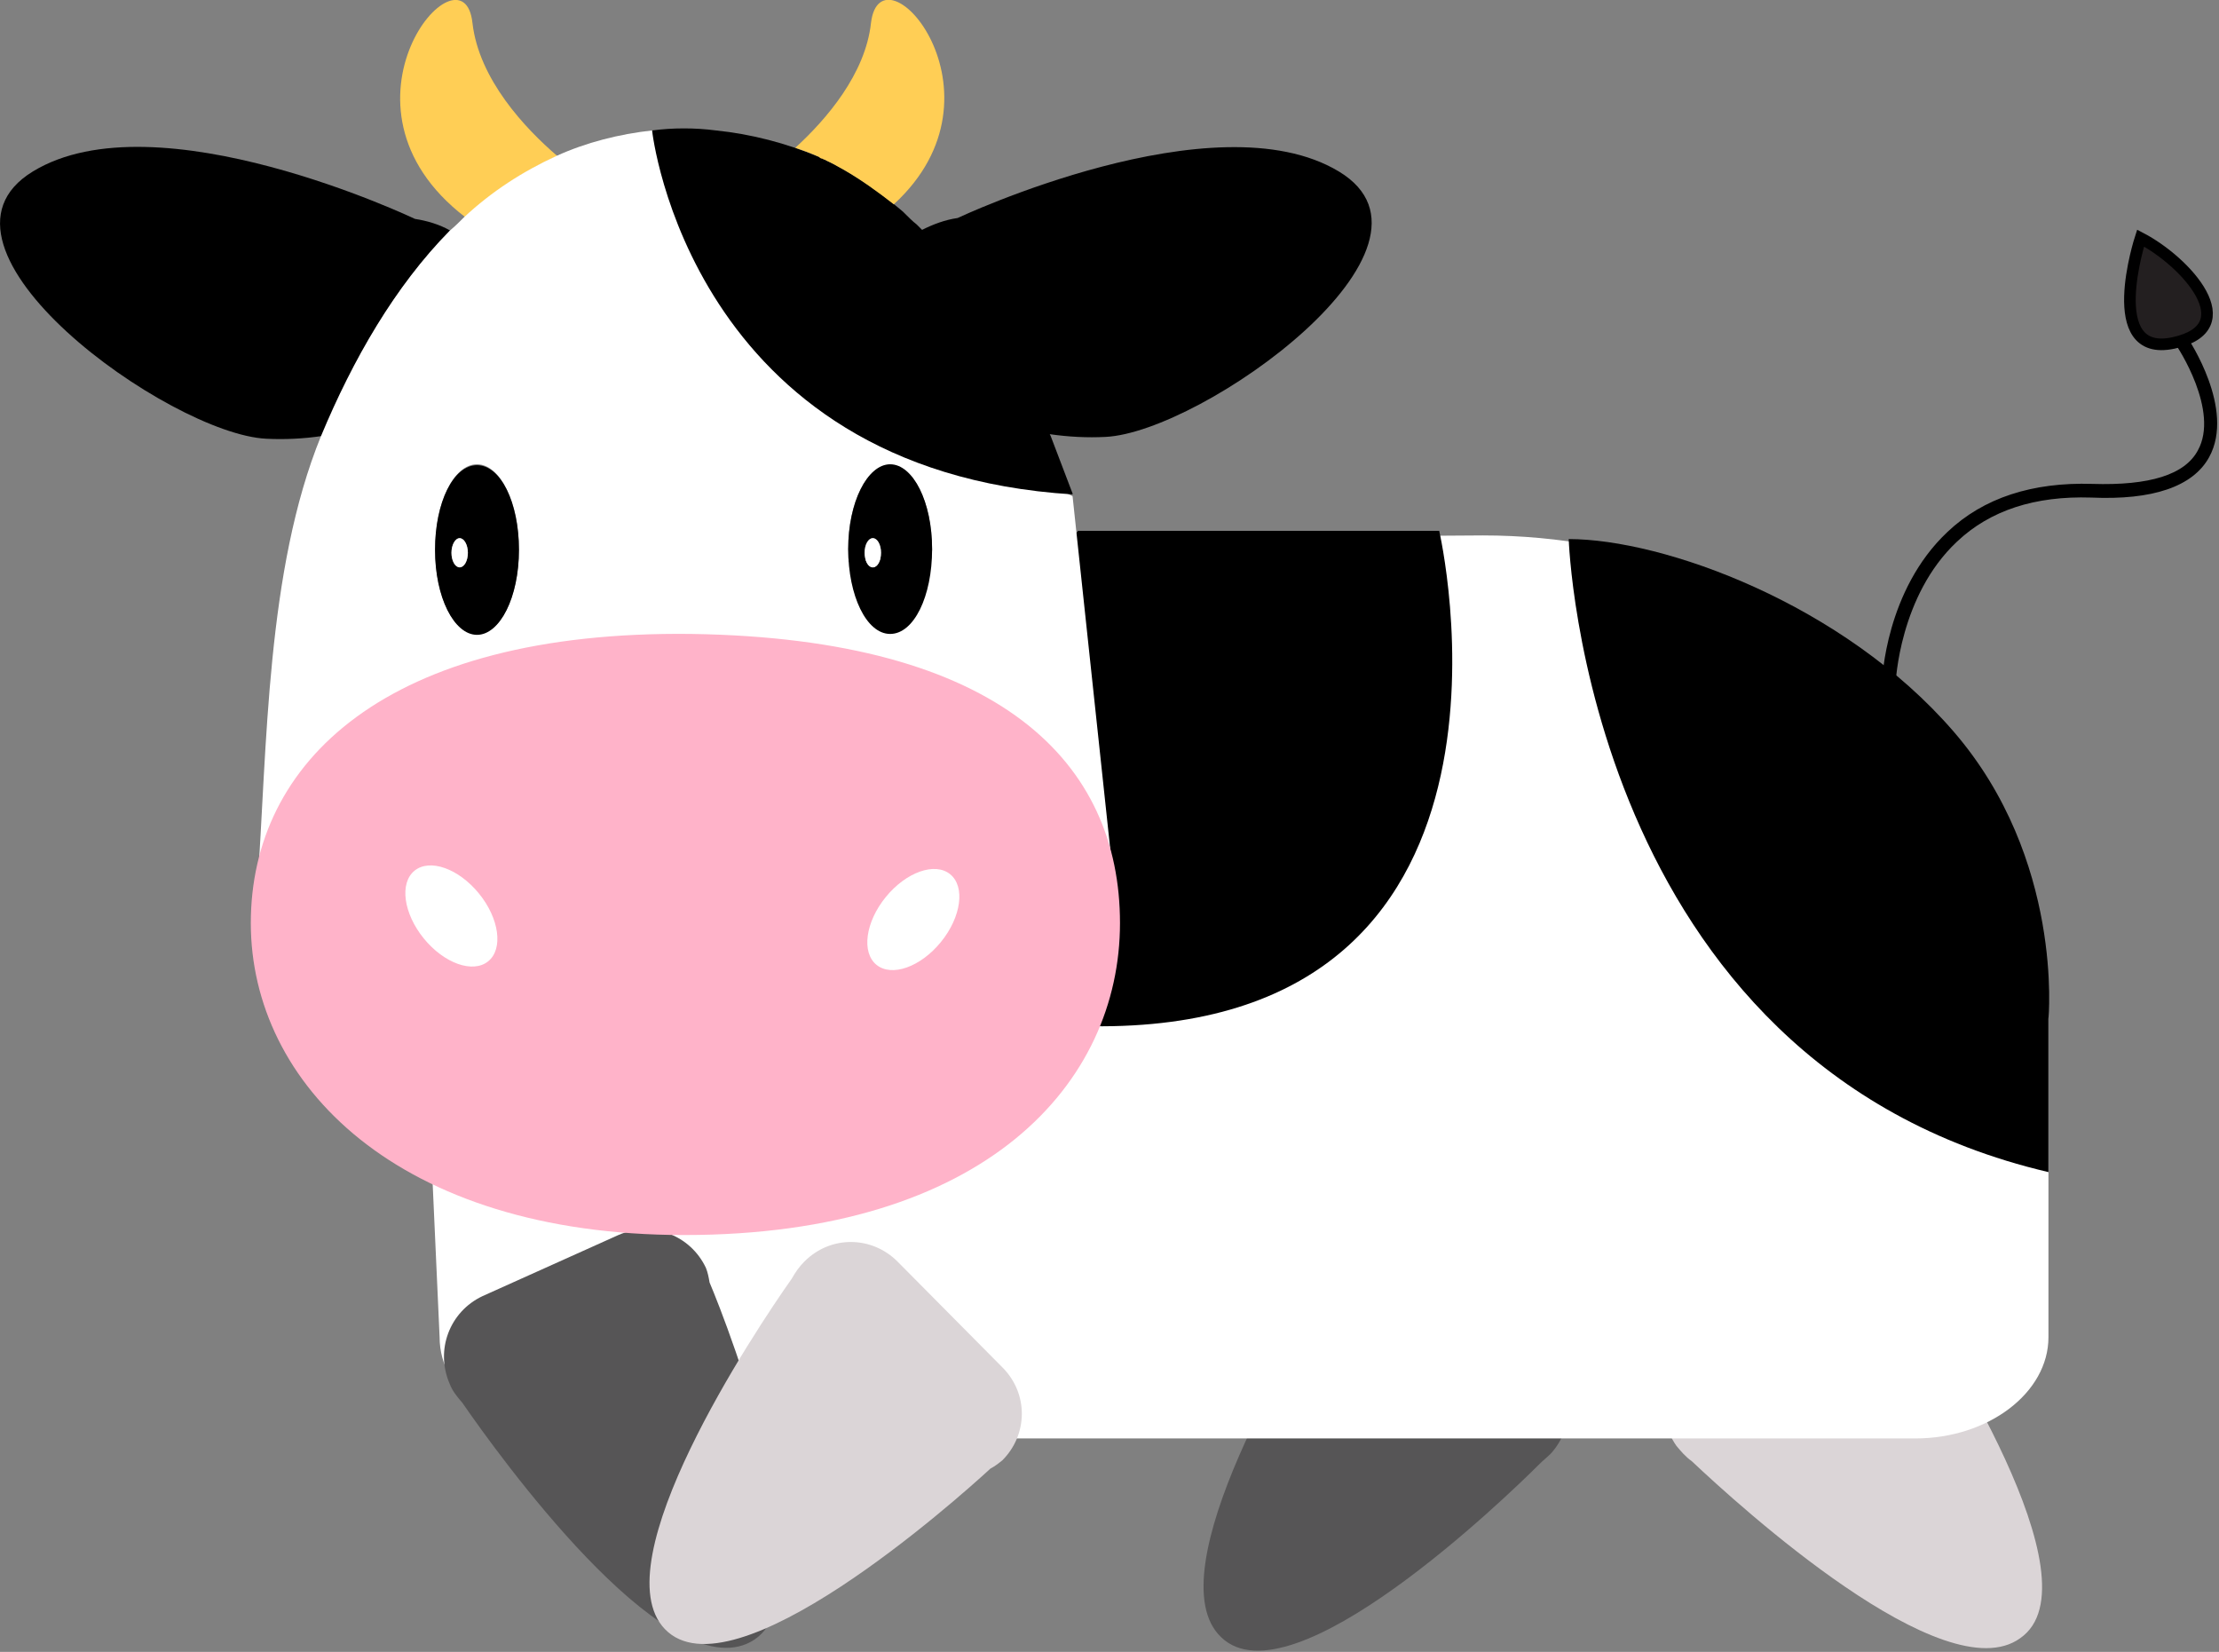 <?xml version="1.0" encoding="utf-8"?>
<!-- Generator: Adobe Illustrator 22.1.0, SVG Export Plug-In . SVG Version: 6.00 Build 0)  -->
<svg version="1.1" id="Layer_1" xmlns="http://www.w3.org/2000/svg" xmlns:xlink="http://www.w3.org/1999/xlink" x="0px" y="0px"
	 viewBox="0 0 243.3 181.1" style="enable-background:new 0 0 243.3 181.1;" xml:space="preserve">
<rect x="0" y="0" width="243.3" height="181.1" fill="#808080" stroke="none"/>
<style type="text/css">
	.st0{fill:#565556;}
	.st1{fill:#DBD5D7;}
	.st2{fill:#FFFFFF;}
	.st3{fill:#231F20;stroke:#000000;stroke-width:1.274;stroke-miterlimit:10;}
	.st4{stroke:#000000;stroke-width:0.5;stroke-miterlimit:10;}
	.st5{fill:#FFCE55;}
	.st6{fill:#FFB3C9;}
</style>
<title>cow</title>
<g id="Cow">
	<g id="back_x5F_feet">
		<path id="right" class="st0" d="M170,159.4c2.7-2.9,2.6-7.5-0.4-10.2l-11.9-11.1c-2.9-2.7-7.5-2.6-10.2,0.4l0,0
			c-0.5,0.6-1,1.2-1.3,2c-3.8,6-19.7,32-12.3,39c7.7,7.4,31.3-15.4,34.9-19C169.2,160.1,169.7,159.7,170,159.4L170,159.4z"/>
		<path id="left" class="st1" d="M208.7,140.4c-2.4-3.2-6.8-3.9-10.1-1.6l-13.2,9.6c-3.2,2.4-3.9,6.8-1.6,10.1l0,0
			c0.5,0.6,1,1.2,1.7,1.7c5.2,4.9,27.7,25.4,36,19.4c8.8-6.1-9.2-33.6-12-37.9C209.3,141.3,209,140.8,208.7,140.4z"/>
	</g>
	<g id="body">
		<path class="st2" d="M116.8,59l45.8-0.3c33.8,0,62,25.2,62,50.8v37.1c0,6.1-6.6,11.1-14.6,11.1l0,0H62.8c-8.1,0-14.6-5-14.6-11.1
			l0,0l-3.3-73C44.8,67.4,108.7,59,116.8,59z"/>
		<path d="M157.8,58.2c0,0,12.4,53.3-35.8,54.3s-3.8-54.3-3.8-54.3H157.8z"/>
		<path d="M172,59.1c0,0,1.8,57.5,52.6,69.4v-16.8c0,0,1.7-17.5-10.4-31.5C202.1,66.2,182.4,59.1,172,59.1z"/>
	</g>
	<g id="front">
		<path id="right_x5F_foot" class="st0" d="M77.4,139c-1.7-3.6-5.9-5.2-9.6-3.6l-14.9,6.7c-3.6,1.7-5.2,5.9-3.6,9.6l0,0
			c0.3,0.8,0.8,1.4,1.4,2.1c4,5.8,21.8,30.5,31.2,26.4c9.8-4.2-2.1-34.9-4.1-39.6C77.7,140,77.6,139.5,77.4,139L77.4,139z"/>
		<path id="left_x5F_foot" class="st1" d="M109.9,160.1c2.8-2.8,2.9-7.3,0-10.2l-11.5-11.6c-2.8-2.8-7.3-2.9-10.2,0l0,0
			c-0.6,0.6-1,1.2-1.4,1.9c-4.1,5.8-20.9,31.1-13.9,38.4c7.4,7.7,31.9-14.1,35.7-17.6C109,160.8,109.4,160.5,109.9,160.1
			L109.9,160.1z"/>
	</g>
	<g id="tail">
		<path class="st3" d="M234.7,26.1c0,0-4.3,13.2,3.6,11.5S239.7,28.7,234.7,26.1z"/>
		<path class="st4" d="M207.6,74.9h-1c0-0.4,0.4-10.1,7.1-16.4c3.9-3.7,9.2-5.4,15.7-5.2c6.3,0.2,10.3-1,11.8-3.8
			c2.5-4.5-2.3-11.7-2.4-11.8l0.8-0.6c0.2,0.3,5.2,7.8,2.4,12.9c-1.7,3.1-6,4.6-12.7,4.3c-6.2-0.2-11.2,1.4-14.9,4.9
			C208,65.2,207.6,74.8,207.6,74.9z"/>
	</g>
	<g id="face">
		<path d="M45.5,24c0,0-28.3-13.5-41.9-5.2s15,28.8,25.6,29.3c2,0.1,4.1,0,6.1-0.3c3.5-8.5,8.1-16.5,14.1-22.5
			C48.2,24.6,46.8,24.2,45.5,24z"/>
		<path class="st5" d="M51.8,2.5c-1-9.2-16.8,9-0.8,21.3c3-2.8,6.4-5,10.1-6.7C57.6,14.1,52.5,8.7,51.8,2.5z"/>
		<path class="st2" d="M122.3,98.4l-4.7-44c-24-11.8-46.1-39.9-46.1-40.1c-3.6,0.4-7.2,1.3-10.5,2.8c-3.7,1.7-7.1,3.9-10.1,6.7
			c-0.5,0.5-1,1-1.6,1.5c-6,6.1-10.6,14.1-14.1,22.5c-6,14.7-5.9,34-7,49.8L122.3,98.4z M52.3,69.5c-2.6,0-4.6-4.1-4.6-9.3
			s2.1-9.3,4.6-9.3s4.6,4.1,4.6,9.3S54.9,69.5,52.3,69.5z M97.6,51c2.6,0,4.6,4.1,4.6,9.3s-2.1,9.3-4.6,9.3S93,65.3,93,60.2
			S95,51,97.6,51z"/>
		<g>
			<path d="M52.3,51c-2.6,0-4.6,4.1-4.6,9.3s2.1,9.3,4.6,9.3s4.6-4.1,4.6-9.3S54.9,51,52.3,51z M50.4,62.2c-0.5,0-0.9-0.7-0.9-1.6
				S50,59,50.4,59s0.9,0.7,0.9,1.6S50.9,62.2,50.4,62.2z"/>
			<ellipse class="st2" cx="50.4" cy="60.6" rx="0.9" ry="1.6"/>
		</g>
		<g>
			<path d="M97.6,69.5c2.6,0,4.6-4.1,4.6-9.3s-2.1-9.3-4.6-9.3S93,55.1,93,60.2S95,69.5,97.6,69.5z M94.8,60.6
				c0-0.9,0.4-1.6,0.9-1.6s0.9,0.7,0.9,1.6s-0.4,1.6-0.9,1.6S94.8,61.5,94.8,60.6z"/>
			<ellipse class="st2" cx="95.7" cy="60.6" rx="0.9" ry="1.6"/>
		</g>
		<ellipse transform="matrix(0.5 -0.866 0.866 0.5 -33.142 144.374)" class="st2" cx="108.5" cy="100.9" rx="5.1" ry="2.9"/>
		<ellipse transform="matrix(0.866 -0.5 0.5 0.866 -44.818 34.508)" class="st2" cx="42" cy="100.9" rx="2.9" ry="5.1"/>
		<path d="M121.2,47.9c10.6-0.5,39.2-20.9,25.6-29.1S105,23.9,105,23.9c-1.4,0.2-2.7,0.7-3.9,1.3l0,0c0,0-0.2-0.2-0.6-0.6
			c-0.4-0.3-0.9-0.8-1.5-1.4c-2-1.7-4.2-3.3-6.5-4.6c-0.6-0.4-1.3-0.7-1.9-1c-0.1-0.1-0.3-0.1-0.4-0.2s-0.3-0.1-0.4-0.2
			c-3.6-1.5-7.4-2.5-11.3-2.9c-2.3-0.3-4.7-0.3-7,0l0,0c0,0.2,4.2,37.3,46.1,39.9l0,0v-0.1l-2.4-6.3l-0.1-0.2l0,0
			C117.2,47.9,119.2,48,121.2,47.9z"/>
		<path class="st5" d="M90.2,17.4c0.1,0.1,0.3,0.1,0.4,0.2c0.7,0.3,1.3,0.7,1.9,1c1.9,1.1,3.7,2.4,5.5,3.8
			c13.3-12.2-1.4-28.8-2.5-19.9c-0.6,5.6-4.9,10.6-8.3,13.7c0.9,0.3,1.7,0.6,2.6,1C89.9,17.3,90,17.4,90.2,17.4z"/>
		<g>
			<path class="st6" d="M122.8,101.2c0,17.5-14.7,34.2-47.8,34.2c-31.4,0-47.5-16.6-47.5-34.2s14.8-32.1,48.3-31.7
				C109.8,70,122.8,83.7,122.8,101.2z"/>
			
				<ellipse transform="matrix(0.776 -0.631 0.631 0.776 -52.274 53.746)" class="st2" cx="49.5" cy="100.4" rx="3.9" ry="6.4"/>
			
				<ellipse transform="matrix(0.631 -0.776 0.776 0.631 -41.242 114.884)" class="st2" cx="100.1" cy="100.8" rx="6.4" ry="3.9"/>
		</g>
	</g>
</g>
</svg>
